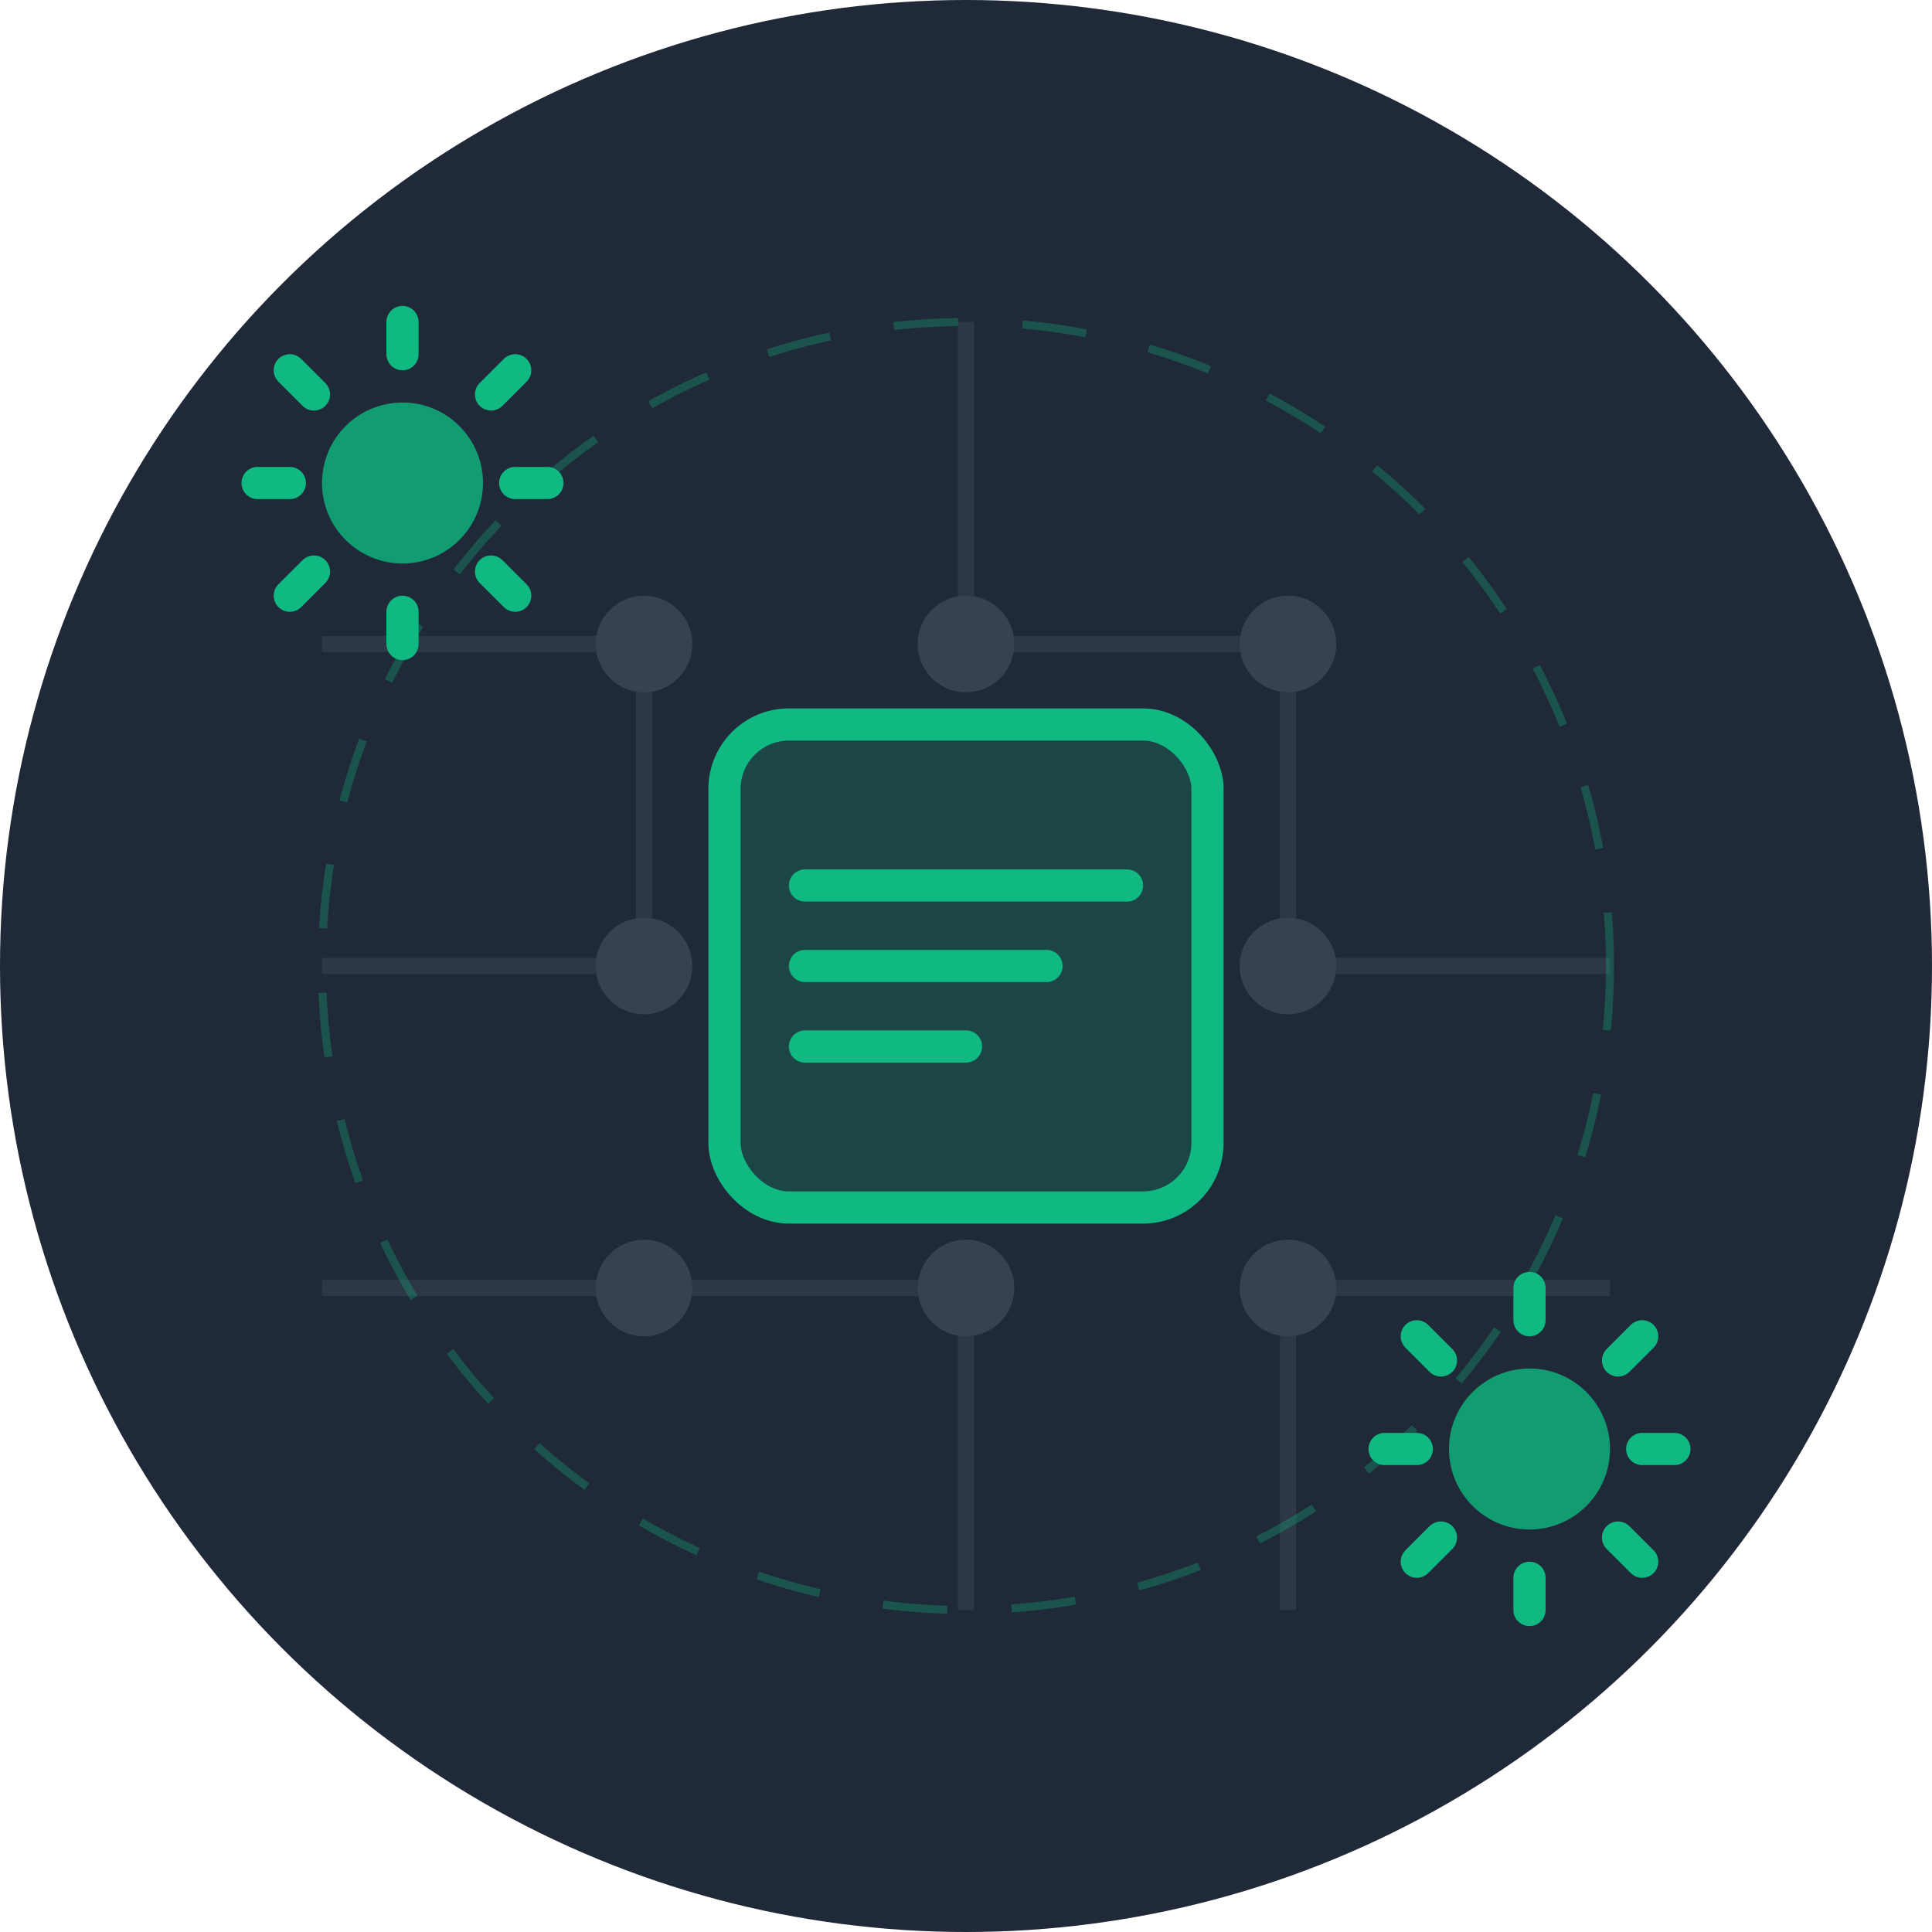 <svg width="200" height="200" viewBox="0 0 120 120" fill="none" xmlns="http://www.w3.org/2000/svg" class="w-full h-full"><circle cx="60" cy="60" r="60" fill="#1F2937"></circle><path d="M20 40H40M40 40V60M40 60H20M60 20V40M60 40H80M80 40V60M80 60H100M60 80V100M60 80H40M20 80H40M80 80H100M80 80V100" stroke="#374151" stroke-width="1" stroke-opacity="0.6"></path><circle cx="40" cy="40" r="3" fill="#374151"></circle><circle cx="40" cy="60" r="3" fill="#374151"></circle><circle cx="40" cy="80" r="3" fill="#374151"></circle><circle cx="60" cy="40" r="3" fill="#374151"></circle><circle cx="60" cy="80" r="3" fill="#374151"></circle><circle cx="80" cy="40" r="3" fill="#374151"></circle><circle cx="80" cy="60" r="3" fill="#374151"></circle><circle cx="80" cy="80" r="3" fill="#374151"></circle><rect x="45" y="45" width="30" height="30" rx="4" fill="#10B981" fill-opacity="0.2" stroke="#10B981" stroke-width="2"></rect><path d="M50 55H70" stroke="#10B981" stroke-width="2" stroke-linecap="round"></path><path d="M50 60H65" stroke="#10B981" stroke-width="2" stroke-linecap="round"></path><path d="M50 65H60" stroke="#10B981" stroke-width="2" stroke-linecap="round"></path><path d="M30 30C30 32.761 27.761 35 25 35C22.239 35 20 32.761 20 30C20 27.239 22.239 25 25 25C27.761 25 30 27.239 30 30Z" fill="#10B981" fill-opacity="0.8"></path><path d="M25 22V20M25 40V38M32 30H34M16 30H18M30.5 24.5L32 23M18 37L19.5 35.5M30.5 35.5L32 37M18 23L19.5 24.5" stroke="#10B981" stroke-width="2" stroke-linecap="round"></path><path d="M100 90C100 92.761 97.761 95 95 95C92.239 95 90 92.761 90 90C90 87.239 92.239 85 95 85C97.761 85 100 87.239 100 90Z" fill="#10B981" fill-opacity="0.8"></path><path d="M95 82V80M95 100V98M102 90H104M86 90H88M100.5 84.5L102 83M88 97L89.5 95.5M100.5 95.5L102 97M88 83L89.5 84.5" stroke="#10B981" stroke-width="2" stroke-linecap="round"></path><circle cx="60" cy="60" r="40" stroke="#10B981" stroke-width="0.5" stroke-opacity="0.3" stroke-dasharray="4 4"></circle></svg>